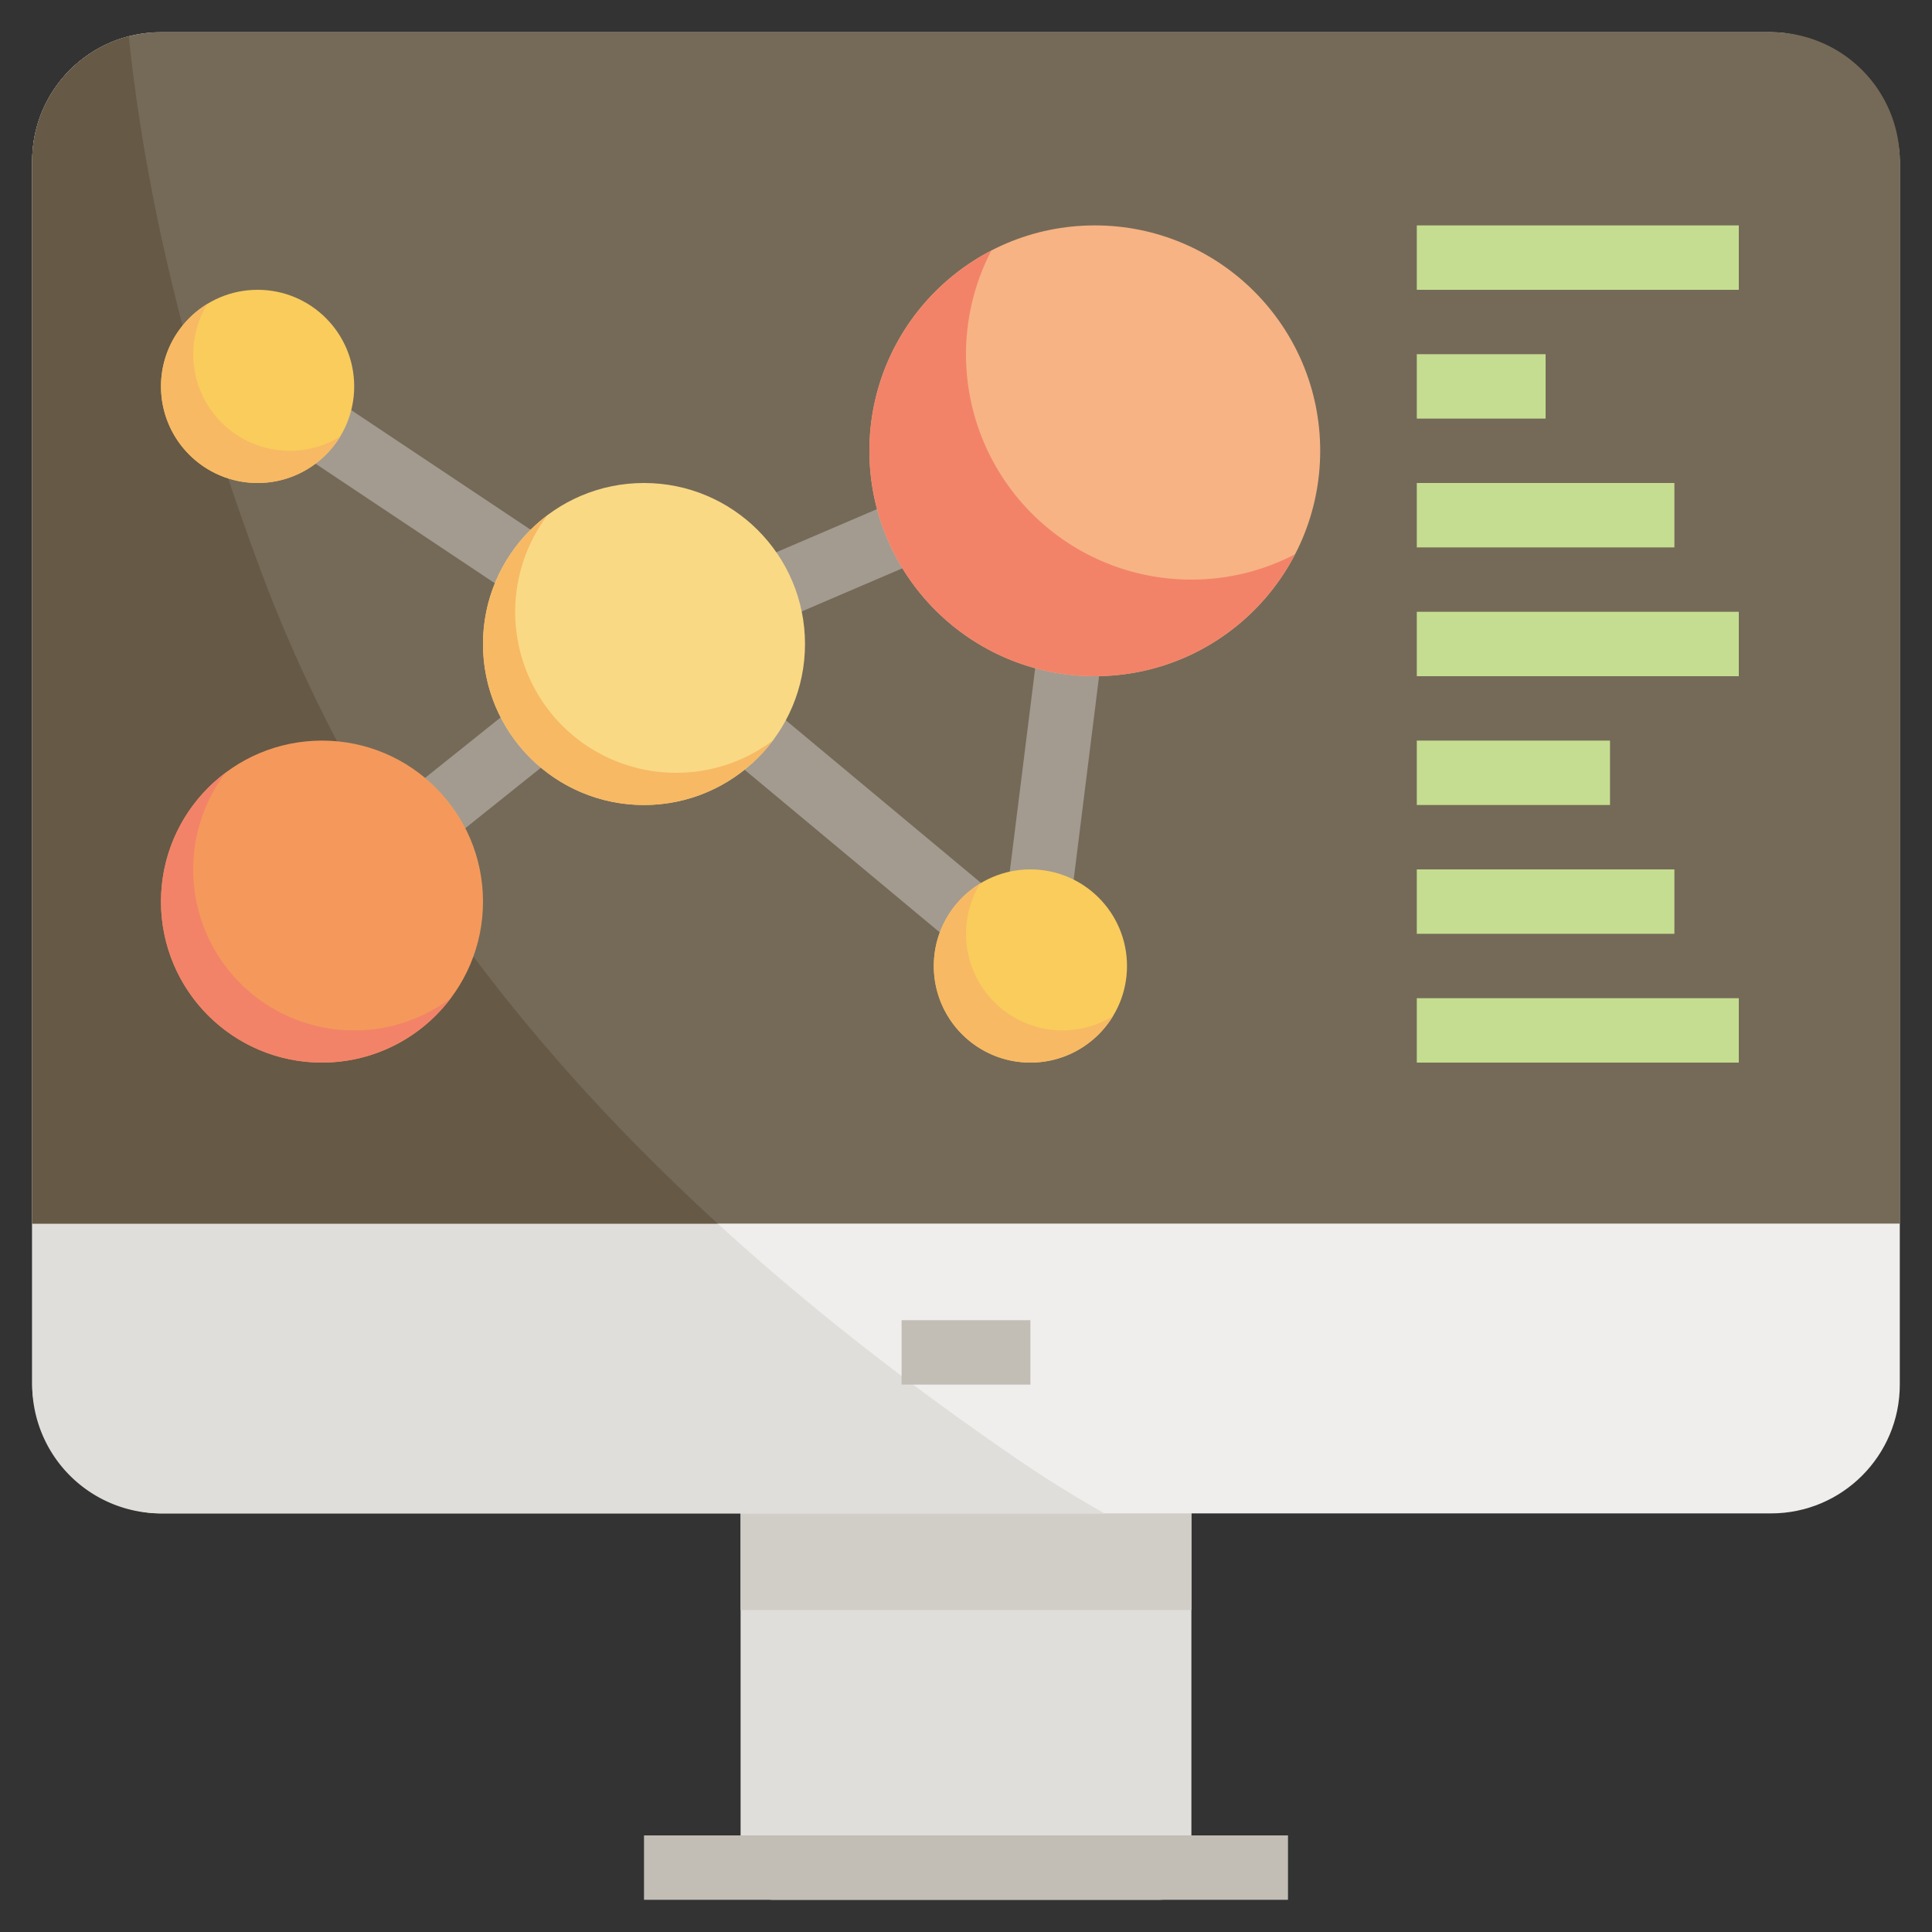 <?xml version="1.0" ?><svg viewBox="0 0 480 480" xmlns="http://www.w3.org/2000/svg"><rect x="0" y="0" width="480" height="480" fill="#333333" stroke="none"/><g data-name="21-research" id="_21-research"><g id="flat"><rect height="112" rx="8" style="fill:#e0deda" width="112" x="184" y="360"/><path d="M296,368a8,8,0,0,0-8-8H192a8,8,0,0,0-8,8v32H296Z" style="fill:#d1cdc7"/><rect height="368" rx="32" style="fill:#f0eeec" width="464" x="8" y="8"/><path d="M66,145C49.346,100.866,36.859,55.345,31.99,9.015A32.058,32.058,0,0,0,8,40V344a32.036,32.036,0,0,0,32,32H274.433Q263,369.567,252,362C169,305,101,236,66,145Z" style="fill:#e0deda"/><rect height="16" style="fill:#c2bdb5" width="160" x="160" y="456"/><rect height="16" style="fill:#c2bdb5" width="32" x="224" y="328"/><path d="M472,40A32.036,32.036,0,0,0,440,8H40A32.036,32.036,0,0,0,8,40V304H472Z" style="fill:#756a58"/><path d="M66,145C49.346,100.866,36.859,55.345,31.99,9.015A32.058,32.058,0,0,0,8,40V304H178.33C129.3,259.153,89.931,207.221,66,145Z" style="fill:#665946"/><rect height="16.001" style="fill:#a39b90" transform="translate(-36.108 96.079) rotate(-23.198)" width="121.852" x="155.074" y="128"/><rect height="16" style="fill:#a39b90" transform="translate(56.616 416.133) rotate(-82.875)" width="128.996" x="199.502" y="168"/><rect height="124.964" style="fill:#a39b90" transform="translate(-78.803 231.753) rotate(-50.194)" width="16" x="200" y="137.518"/><rect height="115.378" style="fill:#a39b90" transform="translate(-56.629 150.188) rotate(-56.31)" width="16" x="104" y="70.311"/><rect height="16" style="fill:#a39b90" transform="translate(-93.645 117.035) rotate(-38.659)" width="102.45" x="68.775" y="184"/><circle cx="160" cy="160" r="40" style="fill:#fad985"/><path d="M168,192a39.979,39.979,0,0,1-31.988-63.988,39.986,39.986,0,1,0,55.976,55.976A39.792,39.792,0,0,1,168,192Z" style="fill:#f7b964"/><circle cx="80" cy="224" r="40" style="fill:#f4995b"/><path d="M88,256a39.979,39.979,0,0,1-31.988-63.988,39.986,39.986,0,1,0,55.976,55.976A39.792,39.792,0,0,1,88,256Z" style="fill:#f28369"/><circle cx="272" cy="112" r="56" style="fill:#f7b384"/><path d="M296,144a55.96,55.96,0,0,1-49.719-81.719,55.984,55.984,0,1,0,75.438,75.438A55.63,55.63,0,0,1,296,144Z" style="fill:#f28369"/><circle cx="64" cy="96" r="24" style="fill:#f9cc5c"/><path d="M72,112A23.989,23.989,0,0,1,51.513,75.513a23.994,23.994,0,1,0,32.974,32.974A23.853,23.853,0,0,1,72,112Z" style="fill:#f7b964"/><circle cx="256" cy="240" r="24" style="fill:#f9cc5c"/><path d="M264,256a23.989,23.989,0,0,1-20.487-36.487,23.994,23.994,0,1,0,32.974,32.974A23.853,23.853,0,0,1,264,256Z" style="fill:#f7b964"/><rect height="16" style="fill:#c5dd90" width="80" x="352" y="56"/><rect height="16" style="fill:#c5dd90" width="32" x="352" y="88"/><rect height="16" style="fill:#c5dd90" width="64" x="352" y="120"/><rect height="16" style="fill:#c5dd90" width="80" x="352" y="152"/><rect height="16" style="fill:#c5dd90" width="48" x="352" y="184"/><rect height="16" style="fill:#c5dd90" width="64" x="352" y="216"/><rect height="16" style="fill:#c5dd90" width="80" x="352" y="248"/></g></g></svg>